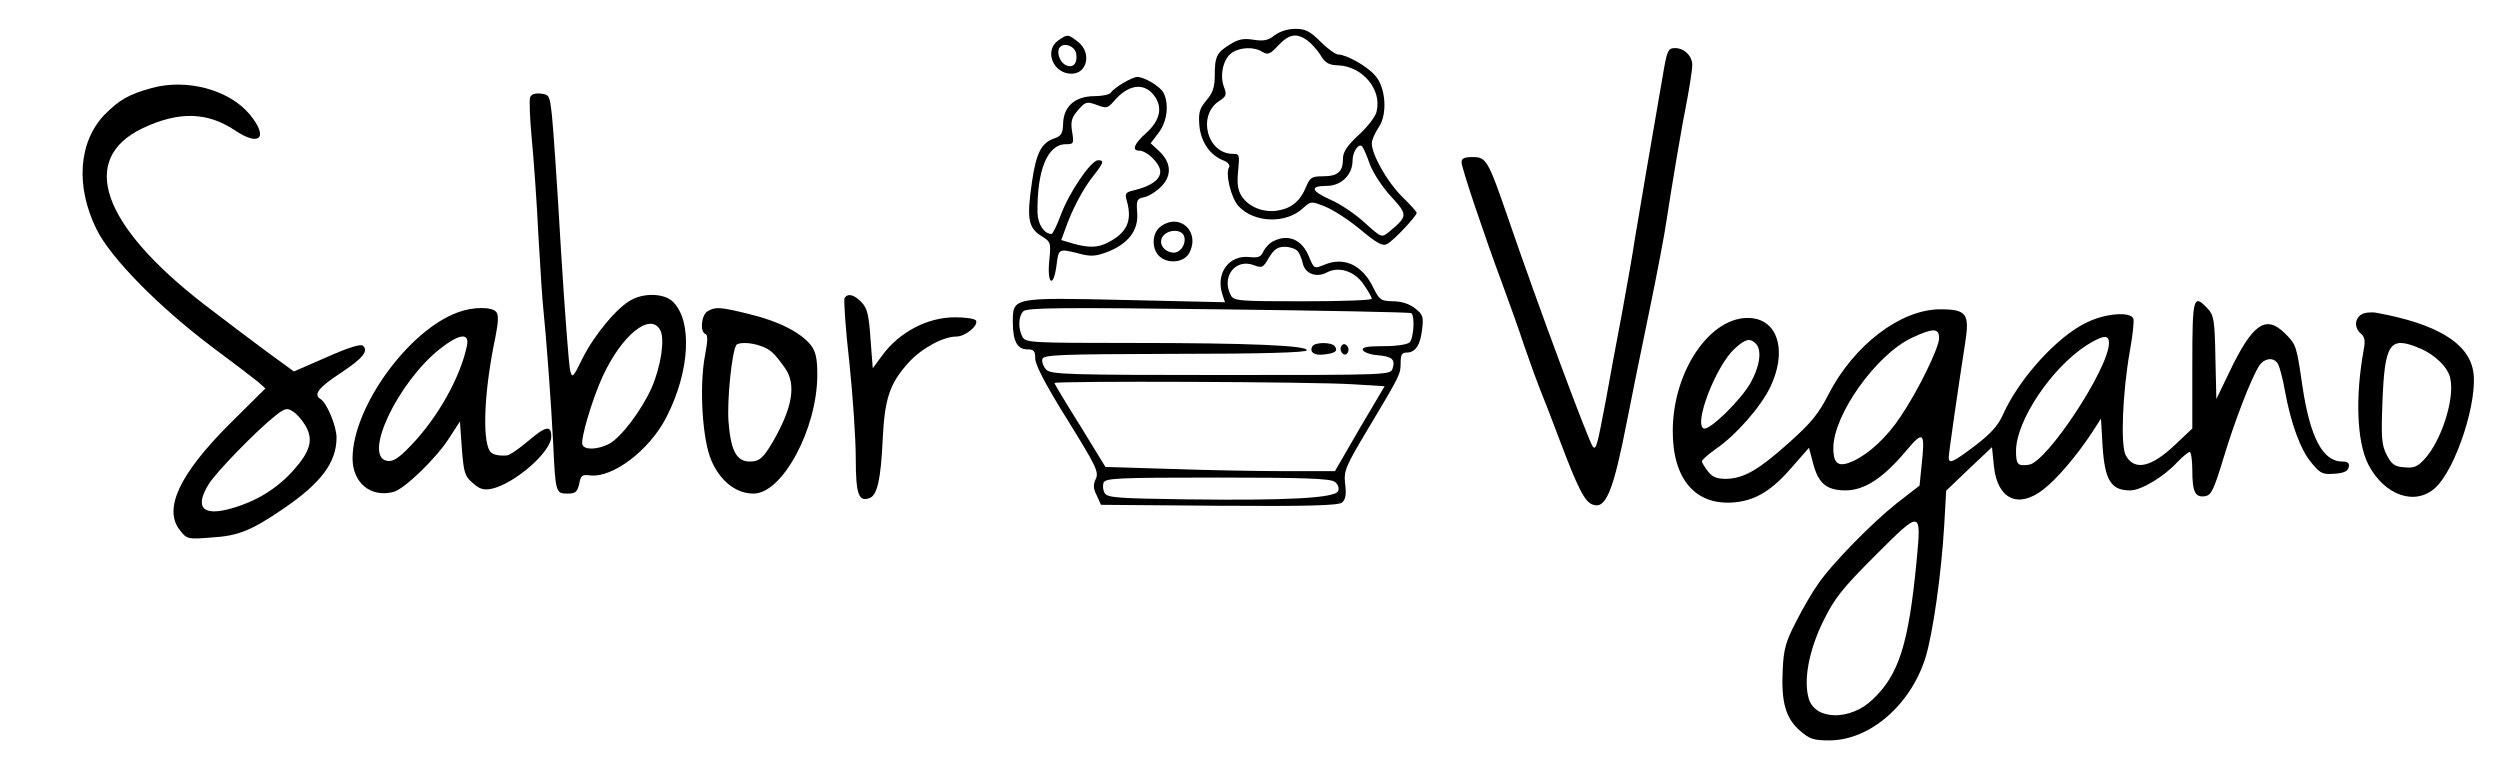 <?xml version="1.0" standalone="no"?>
<!DOCTYPE svg PUBLIC "-//W3C//DTD SVG 20010904//EN"
 "http://www.w3.org/TR/2001/REC-SVG-20010904/DTD/svg10.dtd">
<svg version="1.0" xmlns="http://www.w3.org/2000/svg"
 width="780pt" height="237pt" viewBox="0 0 780 237"
 preserveAspectRatio="xMidYMid meet">

<g transform="translate(0,237) scale(0.1,-0.1)"
fill="#000000" stroke="none">
<path d="M3977 2260 c-20 -16 -34 -19 -66 -14 -31 5 -47 2 -74 -15 -41 -25
-47 -37 -47 -98 0 -34 -6 -53 -26 -76 -22 -27 -25 -38 -22 -79 5 -52 34 -93
76 -109 13 -5 20 -14 17 -20 -13 -20 6 -97 29 -122 49 -53 149 -56 202 -6 23
21 25 22 67 5 24 -9 74 -41 110 -71 54 -45 71 -54 85 -46 20 10 92 87 92 97 0
3 -21 27 -47 52 -46 46 -93 130 -93 165 0 11 10 32 21 49 29 41 23 127 -12
164 -26 29 -89 64 -114 64 -8 0 -33 18 -55 40 -33 33 -47 40 -79 40 -23 0 -48
-8 -64 -20z m102 -16 c12 -9 31 -30 41 -46 15 -25 26 -31 57 -32 75 -4 135
-76 118 -144 -3 -15 -28 -48 -56 -73 -37 -35 -49 -53 -49 -75 0 -40 -16 -54
-63 -54 -34 0 -40 -4 -52 -33 -18 -44 -45 -67 -89 -74 -44 -7 -90 11 -112 45
-12 19 -15 38 -11 79 5 50 4 53 -16 53 -81 0 -112 120 -43 165 22 14 24 20 15
43 -14 37 -3 88 24 107 26 18 70 20 96 3 17 -10 24 -7 49 20 34 36 57 40 91
16z m195 -387 c10 -26 39 -71 66 -100 53 -58 53 -61 -7 -111 -22 -18 -23 -18
-75 29 -29 27 -77 59 -105 71 -63 28 -68 44 -14 44 46 0 81 35 81 79 0 28 20
56 30 44 4 -5 15 -29 24 -56z"/>
<path d="M3302 2244 c-45 -31 -17 -104 41 -104 50 0 63 66 21 99 -32 25 -33
25 -62 5z m56 -43 c4 -28 -9 -44 -31 -35 -19 7 -31 39 -22 54 12 20 50 7 53
-19z"/>
<path d="M5192 2158 c-38 -218 -83 -483 -92 -538 -5 -36 -23 -137 -39 -225
-17 -88 -39 -209 -50 -270 -28 -148 -31 -159 -41 -149 -12 13 -169 434 -266
717 -61 177 -67 187 -109 187 -26 0 -35 -4 -35 -16 0 -18 71 -228 127 -379 18
-49 50 -137 69 -195 20 -58 42 -118 49 -135 7 -16 34 -86 60 -155 60 -159 80
-197 106 -205 40 -13 63 45 105 260 14 72 45 225 69 340 24 116 49 246 55 290
16 104 45 280 65 380 8 44 15 90 15 102 0 28 -25 53 -54 53 -20 0 -24 -7 -34
-62z"/>
<path d="M3504 2111 c-18 -11 -35 -24 -38 -30 -4 -6 -27 -11 -51 -11 -60 0
-96 -31 -98 -84 -1 -32 -5 -40 -28 -48 -40 -14 -56 -45 -69 -134 -17 -114 -12
-144 27 -169 32 -20 32 -21 27 -76 -8 -74 12 -91 22 -19 7 55 6 55 70 39 37
-10 52 -9 89 5 65 25 98 68 93 123 -3 39 -1 43 23 48 14 3 39 19 54 35 32 34
29 74 -10 110 l-25 23 25 33 c27 35 33 90 15 125 -11 20 -60 49 -82 49 -7 0
-27 -9 -44 -19z m96 -38 c29 -37 20 -79 -25 -119 -36 -32 -45 -54 -21 -54 25
0 66 -41 66 -65 0 -26 -29 -46 -83 -59 -26 -6 -28 -10 -21 -34 17 -61 0 -98
-58 -128 -32 -17 -60 -18 -110 -4 l-37 11 14 38 c20 57 54 122 86 162 33 42
35 49 15 49 -22 0 -90 -100 -116 -170 -12 -33 -26 -60 -29 -60 -23 0 -43 30
-44 66 -2 132 31 214 88 214 25 0 26 2 20 39 -5 32 -2 43 18 67 24 27 27 28
58 17 31 -12 35 -11 54 11 44 52 93 60 125 19z"/>
<path d="M472 2095 c-72 -20 -100 -37 -146 -83 -81 -85 -91 -223 -25 -357 44
-90 196 -244 364 -370 66 -49 130 -98 142 -108 l21 -19 -112 -111 c-156 -156
-207 -265 -155 -331 22 -28 24 -29 99 -23 83 5 123 21 223 89 119 81 167 145
167 223 0 35 -30 108 -50 120 -23 14 -6 36 61 80 71 47 89 69 72 86 -7 7 -45
-5 -113 -35 l-103 -45 -85 62 c-46 34 -135 101 -196 148 -320 248 -391 453
-191 549 112 53 201 51 287 -6 78 -53 107 -24 48 48 -64 78 -198 114 -308 83z
m481 -1053 c26 -44 15 -81 -39 -141 -51 -56 -112 -94 -191 -117 -90 -26 -117
2 -72 75 22 37 151 169 208 214 31 24 37 25 55 13 12 -7 29 -27 39 -44z"/>
<path d="M1654 2067 c-3 -9 -1 -66 5 -129 6 -62 16 -200 21 -306 6 -106 13
-212 16 -235 7 -63 24 -288 30 -412 7 -151 8 -155 44 -155 26 0 31 5 37 30 5
26 9 30 32 27 71 -10 188 78 241 183 73 143 81 301 18 360 -26 24 -86 27 -127
5 -44 -22 -117 -110 -153 -182 -30 -62 -33 -64 -39 -39 -4 14 -17 185 -29 379
-11 193 -24 381 -28 417 -7 62 -8 65 -35 68 -17 2 -29 -2 -33 -11z m406 -727
c15 -28 2 -114 -27 -180 -31 -70 -96 -156 -133 -175 -35 -18 -77 -20 -83 -2
-6 18 31 142 63 212 60 130 149 202 180 145z"/>
<path d="M3622 1664 c-31 -22 -30 -78 2 -99 29 -19 72 -11 86 15 36 66 -28
127 -88 84z m72 -30 c9 -24 -12 -56 -36 -52 -30 4 -45 32 -29 52 17 21 57 21
65 0z"/>
<path d="M3974 1618 c-12 -5 -26 -20 -32 -32 -8 -18 -16 -21 -44 -18 -64 7
-106 -51 -84 -117 l8 -24 -308 7 c-357 8 -354 9 -354 -70 0 -58 14 -84 45 -84
21 0 25 -5 25 -29 0 -19 33 -83 100 -190 89 -144 99 -163 89 -185 -9 -18 -8
-31 3 -52 l13 -29 369 -3 c279 -2 372 1 383 10 11 9 14 25 10 57 -5 42 0 54
73 176 100 167 100 168 100 204 0 24 4 31 19 31 27 0 43 24 48 73 5 39 2 46
-22 65 -18 14 -42 22 -69 22 -38 1 -42 4 -61 42 -34 71 -91 98 -153 72 -32
-13 -32 -13 -48 25 -21 53 -64 72 -110 49z m74 -31 c6 -6 14 -25 17 -40 8 -32
43 -44 75 -27 37 20 87 4 115 -38 14 -20 25 -40 25 -44 0 -5 -97 -8 -215 -8
-202 0 -215 1 -225 19 -30 57 14 115 71 94 26 -10 30 -9 48 23 16 26 27 34 49
34 16 0 34 -6 40 -13z m355 -194 c12 -7 8 -78 -5 -91 -7 -7 -41 -12 -81 -12
-50 0 -68 -3 -65 -12 3 -7 22 -14 44 -16 47 -4 58 -13 49 -41 -6 -21 -7 -21
-535 -21 -474 0 -530 2 -545 16 -9 9 -15 24 -13 33 3 14 43 16 413 17 268 0
410 4 412 11 5 15 -180 23 -549 23 -313 0 -328 1 -338 19 -14 27 -13 64 3 80
10 11 125 12 607 6 327 -4 598 -9 603 -12z m-181 -222 l98 -6 -78 -132 -77
-133 -155 0 c-85 0 -246 3 -358 7 l-203 6 -79 129 c-44 70 -80 130 -80 133 0
7 817 4 932 -4z m-58 -304 c10 -7 15 -19 11 -29 -9 -22 -156 -30 -474 -26
-211 3 -245 5 -254 19 -6 9 -7 24 -4 33 6 14 41 16 355 16 267 0 352 -3 366
-13z"/>
<path d="M4095 1290 c-11 -18 5 -30 36 -26 35 4 44 11 34 25 -8 14 -62 14 -70
1z"/>
<path d="M4185 1290 c-4 -6 -3 -16 3 -22 6 -6 12 -6 17 2 4 6 3 16 -3 22 -6 6
-12 6 -17 -2z"/>
<path d="M2635 1440 c-3 -5 3 -96 15 -201 11 -105 20 -239 20 -299 0 -112 9
-137 43 -124 24 9 35 57 41 182 6 129 22 176 81 241 41 45 108 81 149 81 28 0
70 35 61 50 -4 6 -33 10 -66 10 -86 0 -175 -47 -228 -121 l-28 -38 -7 91 c-5
75 -10 96 -28 115 -23 24 -43 29 -53 13z"/>
<path d="M6840 1231 l0 -198 -54 -51 c-75 -71 -127 -82 -154 -32 -16 31 -10
193 13 324 9 49 14 95 11 102 -9 22 -85 17 -143 -11 -92 -42 -213 -175 -264
-289 -15 -34 -38 -59 -86 -96 -69 -52 -83 -59 -83 -37 0 13 31 227 51 355 15
94 5 107 -79 107 -123 -1 -268 -112 -347 -265 -30 -60 -55 -90 -122 -150 -96
-86 -141 -112 -196 -114 -30 0 -44 5 -58 23 -10 13 -19 27 -19 32 0 4 20 22
43 38 63 43 142 133 171 195 49 104 27 197 -49 212 -126 23 -255 -152 -256
-349 -1 -153 72 -237 196 -224 65 7 115 38 180 114 l49 56 13 -49 c16 -62 42
-84 101 -84 58 0 116 37 187 121 57 68 62 63 50 -46 l-6 -60 -71 -55 c-77 -61
-203 -189 -247 -254 -16 -22 -46 -74 -67 -115 -33 -64 -39 -86 -42 -151 -5
-100 9 -150 53 -189 31 -27 43 -31 92 -31 127 0 255 111 301 260 23 76 49 260
58 412 l6 107 71 68 72 68 6 -60 c11 -102 75 -133 153 -73 43 33 103 103 152
177 l29 45 5 -86 c7 -106 26 -138 86 -138 34 0 105 42 148 89 17 17 33 31 38
31 4 0 8 -26 8 -57 0 -68 9 -86 40 -81 19 3 27 19 57 118 36 119 86 248 111
288 17 26 48 29 60 5 5 -10 15 -47 21 -83 19 -102 48 -182 82 -223 28 -34 35
-38 73 -35 29 2 42 8 44 21 3 12 -3 17 -20 17 -61 0 -100 75 -124 232 -19 130
-19 132 -55 168 -60 59 -101 30 -173 -120 l-41 -85 -3 130 c-2 116 -5 132 -24
152 -45 48 -48 37 -48 -176z m-790 84 c0 -30 -67 -167 -121 -246 -42 -63 -96
-113 -144 -136 -48 -23 -65 -12 -65 39 0 104 134 292 245 344 66 31 85 31 85
-1z m530 -15 c0 -79 -194 -373 -250 -380 -35 -5 -40 1 -40 43 0 94 110 258
219 329 53 33 71 35 71 8z m-1102 -2 c20 -20 13 -71 -17 -124 -32 -55 -127
-147 -145 -141 -33 12 37 194 95 248 34 32 49 35 67 17z m502 -676 c-25 -261
-55 -357 -138 -435 -68 -65 -176 -65 -198 1 -18 57 -1 151 44 243 36 73 58
101 164 207 142 142 143 142 128 -16z"/>
<path d="M1430 1396 c-155 -55 -330 -297 -330 -456 0 -76 56 -123 127 -105 34
8 135 106 175 169 l33 51 6 -85 c6 -75 9 -86 34 -107 21 -19 34 -23 59 -18 72
16 186 115 186 163 0 36 -17 33 -71 -13 -29 -25 -60 -46 -68 -46 -28 -2 -46 3
-53 14 -24 39 -17 192 18 357 9 46 10 68 2 77 -13 16 -72 16 -118 -1z m27
-104 c-20 -98 -91 -225 -175 -312 -37 -39 -56 -51 -73 -48 -79 11 31 244 163
349 61 48 93 52 85 11z"/>
<path d="M2208 1399 c-20 -11 -25 -65 -7 -71 8 -3 7 -21 -1 -65 -19 -97 -9
-266 20 -331 28 -64 77 -102 131 -102 90 0 199 202 199 371 0 51 -5 72 -20 92
-32 40 -101 75 -192 97 -94 23 -106 23 -130 9z m167 -109 c30 -11 41 -22 74
-68 36 -51 24 -123 -37 -229 -31 -53 -43 -63 -73 -63 -41 0 -59 34 -66 124 -5
65 10 216 24 239 6 10 47 9 78 -3z"/>
<path d="M7368 1389 c-22 -13 -23 -42 -2 -60 12 -10 14 -22 9 -49 -27 -147
-22 -288 14 -359 50 -97 147 -131 210 -72 65 61 134 276 117 365 -16 87 -115
146 -301 180 -16 3 -38 1 -47 -5z m180 -105 c49 -20 90 -60 97 -95 14 -64 -28
-195 -81 -252 -21 -23 -33 -28 -62 -25 -31 2 -40 9 -55 38 -16 30 -18 53 -14
160 7 189 22 213 115 174z"/>
</g>
</svg>
